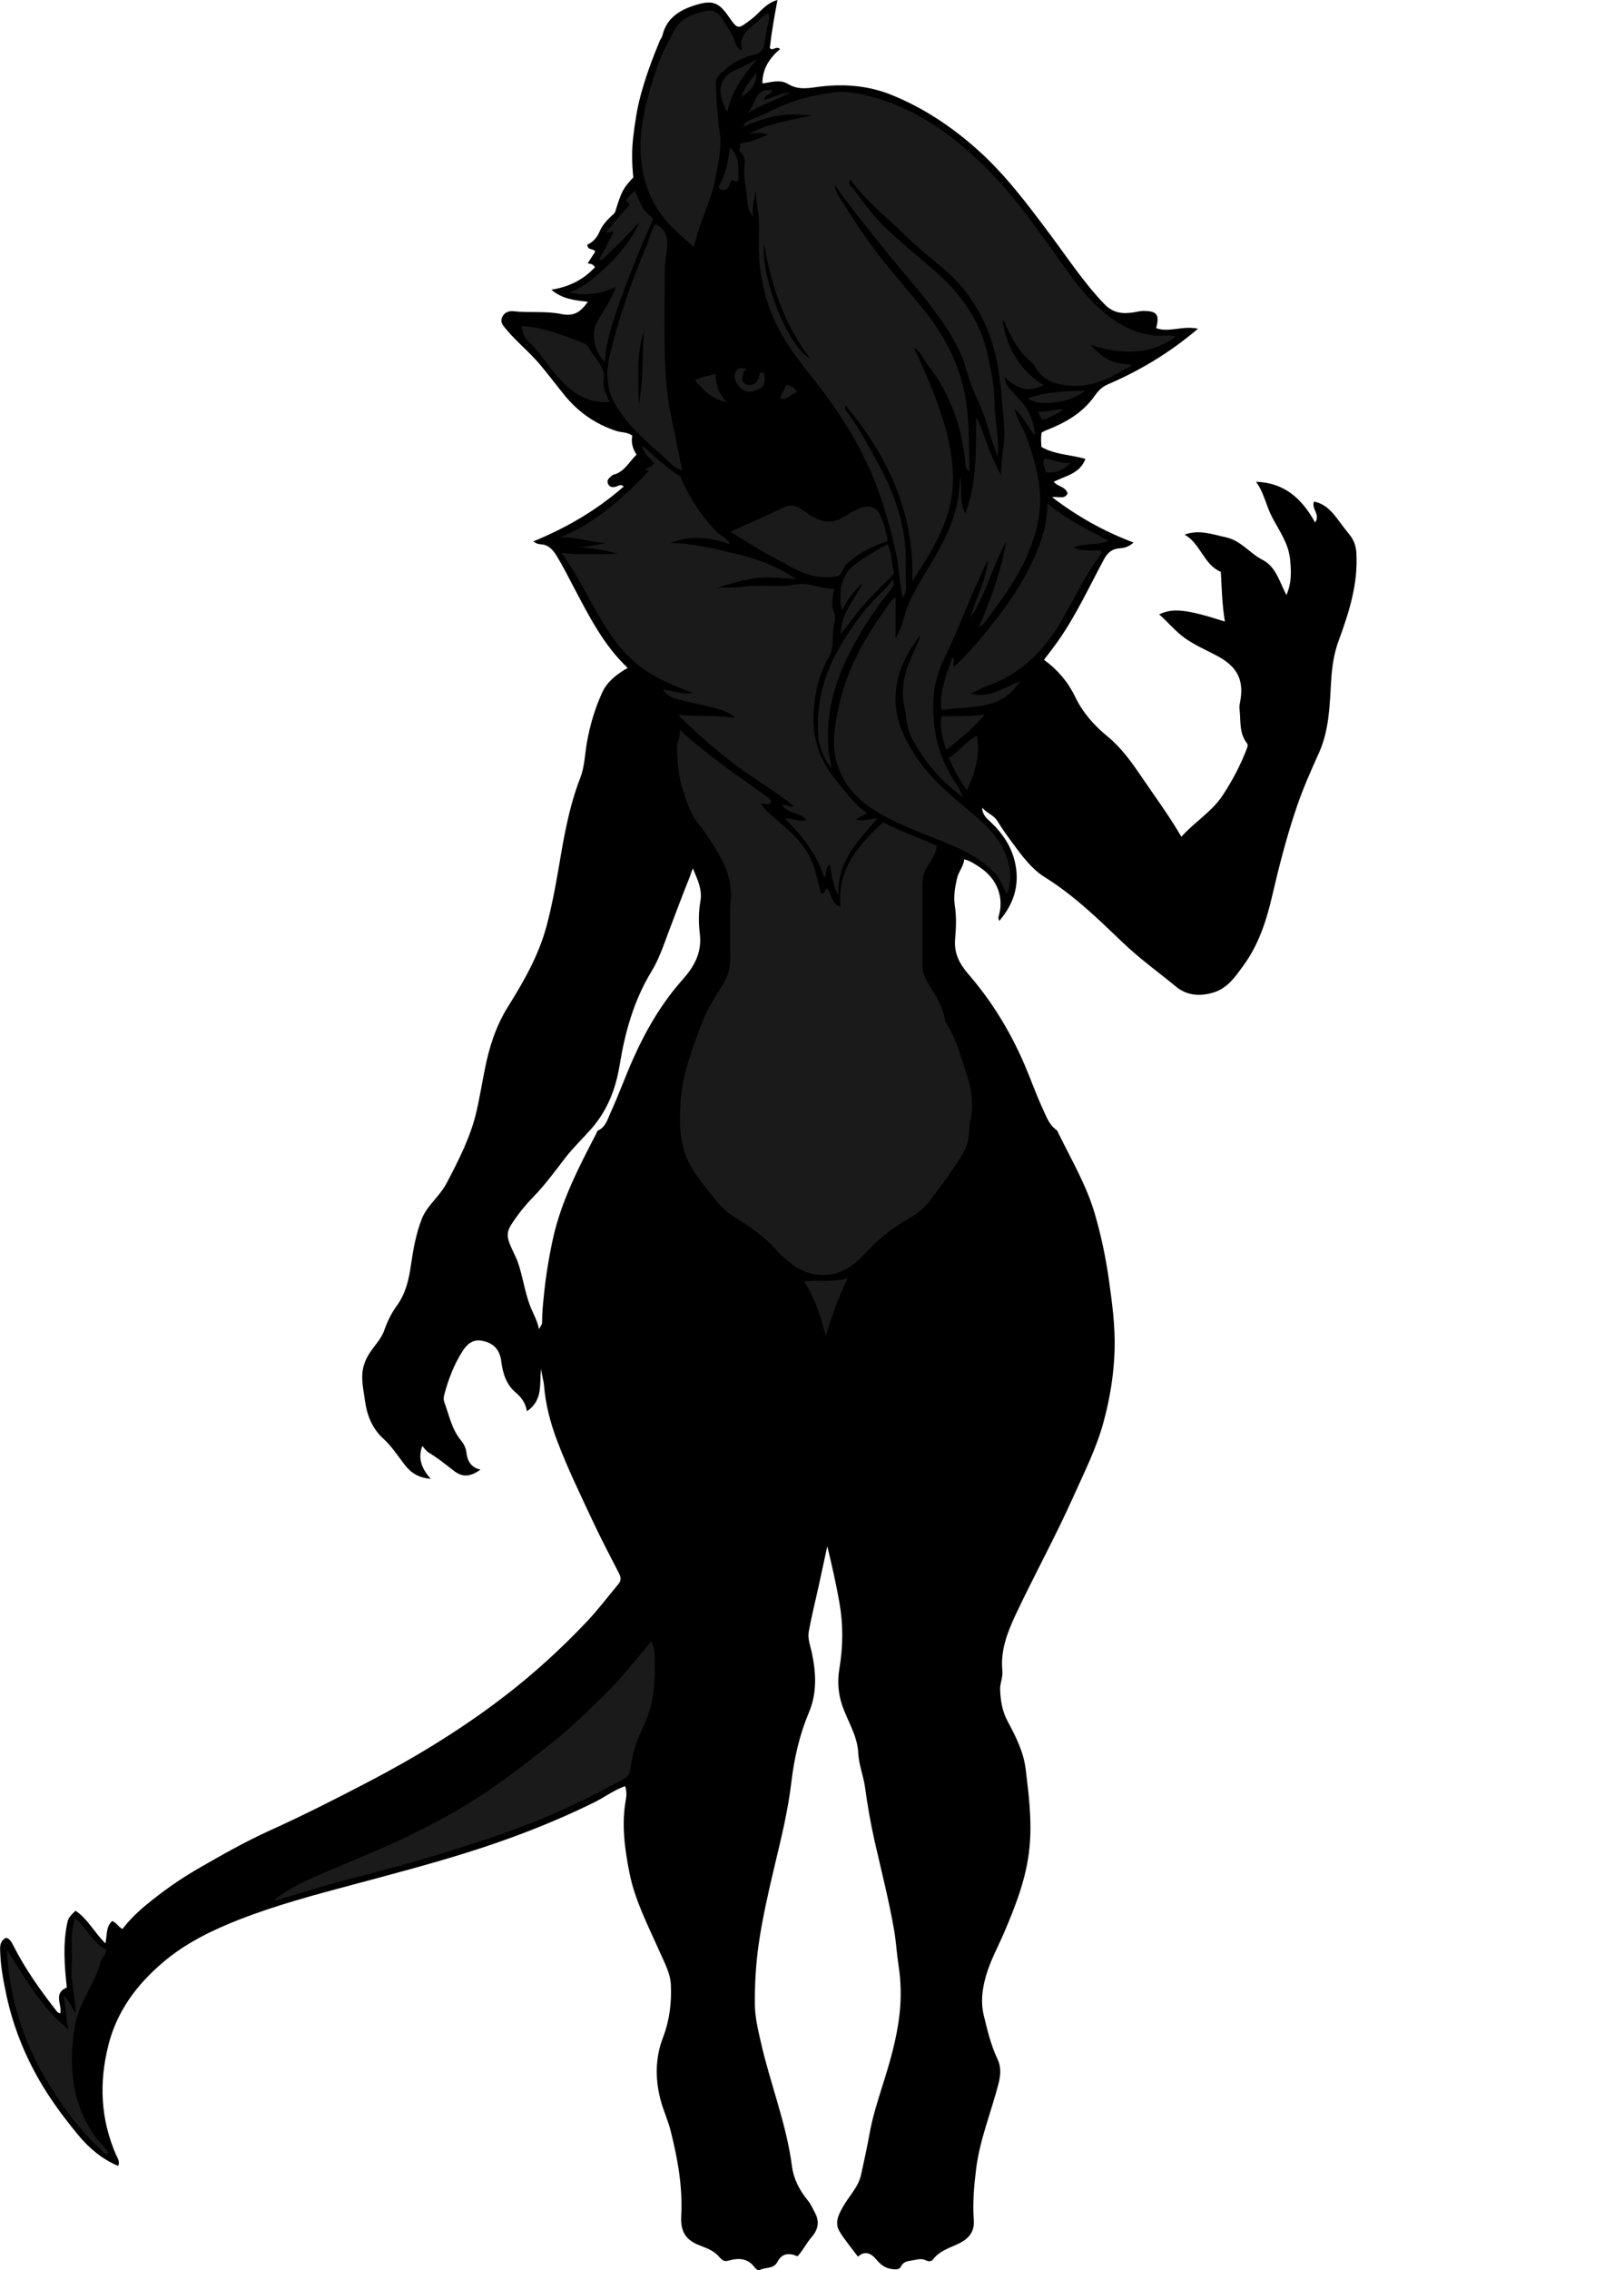 <?xml version="1.0" encoding="utf-8"?>
<!-- Generator: Adobe Illustrator 24.1.2, SVG Export Plug-In . SVG Version: 6.00 Build 0)  -->
<svg version="1.1" id="Layer_1" xmlns="http://www.w3.org/2000/svg" xmlns:xlink="http://www.w3.org/1999/xlink" x="0px" y="0px"
	 viewBox="0 0 793.95 1109.45" style="enable-background:new 0 0 793.95 1109.45;" xml:space="preserve">
<style type="text/css">
	.st0{fill:#1A1A1A;}
</style>
<g>
	<path d="M264.54,668.89c-0.96,7.13,1.23,15.18-6.92,20.78c-0.74-4.32-2.9-6.94-5.54-9.2c-4.67-3.99-6.29-9.42-7.02-15.18
		c-0.7-5.55-3.56-9.06-9.63-10.12c-4.09-0.72-7.02,1.53-9.24,5.01c-4.27,6.68-7.03,13.96-9.04,21.55c-0.29,1.08-0.32,2.43,0.06,3.45
		c2.37,6.36,3.6,13.21,8.13,18.68c1.31,1.58,2.4,3.57,2.64,5.73c0.47,4.29,2.23,7.51,6.91,8.61c-4.89,3.46-8.68,3.95-13.1,0.49
		c-4-3.14-7.95-6.28-12.31-8.92c-1.2-0.73-2.02-2.08-3.02-3.14c-2.25,5.96-0.39,11.07,4.17,16.07c-6.03-0.57-9.65-2.81-12.93-7.08
		c-3.27-4.27-6.31-8.97-10.27-12.55c-5.67-5.13-8.12-11.89-9-18.62c-0.72-5.45-2.27-11.16-0.6-17.07c1.22-4.35,3.79-7.58,6.31-10.89
		c1.52-2,2.92-4.09,3.7-6.33c1.52-4.37,3.52-8.47,6.21-12.16c4.4-6.03,5.89-13.03,6.91-20.13c1.1-7.61,2.49-15.14,5.28-22.3
		c1.61-4.13,4.74-7.44,7.54-10.83c1.79-2.16,3.44-4.38,4.73-6.85c5.91-11.29,11.71-22.64,14.54-35.18
		c1.51-6.66,2.62-13.42,3.96-20.12c2.14-10.77,5.38-21.1,11.28-30.54c7.78-12.45,15.07-25.14,18.92-39.53
		c2.4-8.99,4.15-18.1,5.71-27.23c2.61-15.27,5.05-30.49,10.75-45.07c2.15-5.5,2.27-11.81,3.33-17.74c1.5-8.37,3.94-16.53,7.48-24.2
		c2.43-5.25,7.15-8.89,12.39-11.89c-11.85-11.15-18.95-25.42-26.39-39.46c-2.76-5.2-5.37-10.49-8.46-15.49
		c-1.67-2.69-3.94-5.31-7.59-5.44c-1.43-0.05-2.54-0.54-3.69-1.43c16.13-6.63,31-15.21,44.21-26.85c-1.53-1.21-2.41-0.39-3.44-0.02
		c-1.66,0.59-3.48,0.58-4.29-1.31c-0.84-1.95,0.83-2.98,2.06-4.08c0.12-0.11,0.26-0.23,0.42-0.27c5.5-1.26,7.74-6.25,11.49-9.86
		c-1.89-2.92-2.77-6.03-2.06-9.29c-2.48-1.8-5.24-1.47-7.66-2.24c-10.23-3.29-18.67-9.15-25.51-17.54
		c-4.04-4.96-7.88-10.08-12-14.99c-5.09-6.06-11.3-10.95-16.32-17.01c-1.45-1.76-3.28-3.36-2.17-6.04c1.04-2.51,3.49-3.23,5.57-2.98
		c7.75,0.92,15.73-0.21,23.22,1.36c6.4,1.34,9.59-0.99,13.15-6c-6.44-0.65-12.5-1.31-17.88-5.86c8.66-1.41,15.67-4.83,21.37-11.07
		c-0.54-0.51-0.92-1.06-1.44-1.33c-0.56-0.28-1.26-0.3-2.17-0.49c1.26-1.95,2.44-3.79,3.71-5.75c-0.76-1.64-3.83-0.48-3.86-3.38
		c2.78-1.28,4.73-3.39,6.06-6.58c1.15-2.75,3.35-5.23,5.66-7.38c0.72-0.68,1.67-1.37,1.94-2.24c3.14-10.05,3.67-11.12,8.81-16.67
		c-0.71-6.82-0.82-13.46,0.02-20.22c0.8-6.51,1.74-12.96,3.41-19.28c2.46-9.29,5.8-18.3,9.46-27.18c0.37-0.91,1.11-1.7,1.33-2.63
		c2.22-9.28,9.39-12.99,17.53-15.31c7.09-2.01,10.28-0.56,14.59,5.63c4.92,7.06,4.65,6.7,11.44,1.63c4.02-3.01,6.78-7.71,12.7-9.34
		c-1.49,7.98-2.88,15.69-3.74,23.47c1.46,1.77,2.98-1.28,5.01,0.51c-5.1,4.34-8.68,9.62-8.62,16.78c3.92-0.4,8.46-2.18,12.47,0.27
		c5.36,3.28,10.51,1.91,16.24,1.24c11.65-1.37,23.35-0.37,34.47,4.14c15.64,6.34,29.36,15.5,41.97,26.76
		c13.6,12.14,24.35,26.55,35.17,40.99c8.74,11.67,16.71,23.9,26.9,34.5c4.36,4.53,9.15,4.8,14.46,3.96
		c1.43-0.23,2.86-0.65,4.35-0.66c6.87-0.05,8.22,1.71,6.45,8.41c6.34,2.3,13.01-1.39,20.45,0.28
		c-14.05,11.95-28.6,20.53-44.27,27.28c-2.75,1.18-4.7,3.33-6.23,5.51c-6.04,8.61-14.65,13.33-24.09,16.99
		c-0.6,0.23-1.16,0.6-1.81,0.94c-0.5,2.25-0.29,4.55-0.13,7.05c6.62,3.82,14.33,3.76,21.5,5.84c-2.64,7.17-9.64,8.27-15.46,11.14
		c1.86,2.51,5.78,2.29,6.75,5.76c-1.57,3.14-4.48,1.27-7.58,1.8c12.37,9.44,25.29,16.7,39.82,22.17c-2.19,2.05-4.38,2.65-6.75,2.82
		c-3.71,0.27-5.88,1.97-7.77,5.49c-7.26,13.51-13.69,27.52-22.59,40.11c-2.16,3.05-4.48,5.97-6.67,8.88
		c6.52,4.72,11.73,10.81,15.14,17.91c3.81,7.96,9.33,14.15,15.98,19.6c6.65,5.45,11.58,12.34,16.35,19.37
		c6.59,9.72,13.63,19.14,19.69,29.61c6.43-7.23,14.94-12.21,20.27-20.35c4.66-7.11,8.63-14.61,11.68-22.57
		c0.38-0.99,0.76-1.95,0.1-2.79c-3.86-4.93-2.98-10.87-3.59-16.49c-0.11-0.98-0.08-2.02,0.12-2.98c2.28-10.99-0.89-17.71-10.9-23.12
		c-5.32-2.87-10.91-5.19-15.89-8.73c-4.71-3.34-8.24-7.81-12.66-11.64c6.84-3.25,13.36-2.5,32.14,3.5
		c-1.32-8.05-1.55-16.04-1.98-24.29c-8.41-3.48-9.81-13.79-17.73-18.19c7.2-2.62,13.63-0.12,20.27,1.32
		c7.34,1.59,11.56,7.79,17.74,10.94c6.78,3.46,8.24,10.57,11.79,17.26c2.7-6.25,2.33-11.87,1.77-17.5
		c-0.76-7.75-5.29-13.93-8.76-20.52c-2.95-5.59-3.95-12.03-7.88-17.32c13.84,0.42,22.47,8.2,28.88,19.89
		c2.8-3.85-2.07-6.91-0.49-10.23c6.81,1.4,10.12,6.84,13.83,11.72c1.19,1.57,2.42,3.09,3.64,4.64c1.94,2.46,2.98,5.23,3.19,8.55
		c0.95,15.14-3.52,29.13-8.63,43.02c-2.28,6.19-3.24,12.53-3.65,19.19c-0.75,12.03-0.9,24.39-5.97,35.63
		c-3.89,8.63-7.73,17.25-10.79,26.21c-4.91,14.34-8.68,28.97-12.1,43.73c-2.8,12.09-6.65,23.95-14.07,34.06
		c-3.87,5.27-7.63,11.05-14.69,13.18c-6.64,2-12.99,1.46-18.19-2.82c-8.75-7.2-17.96-13.81-26.2-21.71
		c-11.95-11.46-23.86-23.03-38.13-31.91c-6.38-3.97-11.06-10.4-15.6-16.54c-2.62-3.54-5.21-7.09-7.48-10.88
		c-1.63-2.73-4.94-3.67-7.44-6.48c0.12,3.6,2.28,5.23,4.11,6.96c6.23,5.89,10.75,12.78,12.27,21.32c1.81,10.16-1.09,18.99-8.03,27.1
		c-0.24-0.97-0.53-1.46-0.42-1.82c2.98-9.1-0.29-18.47-8.68-24.14c-2.4-1.62-4.83-3.32-8-4.22c-0.28,3.47-2.71,5.91-3.47,9.16
		c-1.08,4.62-1.86,9-1.09,13.89c0.82,5.2,0.55,10.67,0.1,15.96c-0.59,6.96,2.11,12.1,6.57,17.25
		c11.39,13.16,20.37,27.88,27.29,43.94c3.16,7.33,5.78,14.88,9.15,22.13c1.71,3.69,3,7.52,6.56,9.97c0.48,0.33,0.68,1.09,0.97,1.67
		c6.38,13.01,13.78,25.53,17.85,39.62c3.04,10.52,5.28,21.16,6.8,32c1.58,11.26,3.1,22.55,2.79,33.9
		c-0.33,12.11-2.27,24.05-5.49,35.81c-3.51,12.83-9.49,24.6-14.87,36.62c-8.77,19.57-19.17,38.35-28.26,57.76
		c-3.92,8.37-7.25,17.28-6.26,26.97c0.33,3.19-1.24,6.09-1.1,9.31c0.24,5.31,1.04,10.34,3.58,15.12c3.98,7.49,7.88,14.99,8.93,23.66
		c1.53,12.56,3.09,24.94,1.89,37.79c-1.4,15.01-6.66,28.47-12.44,41.99c-3.07,7.18-6.91,14.02-9.01,21.64
		c-1.73,6.28-2.5,12.4-0.93,18.87c1.77,7.29,3.47,14.53,6.73,21.37c1.8,3.78,1.54,7.76,0.46,11.97
		c-3.55,13.85-9.12,27.2-10.91,41.45c-1.05,8.35-1.8,16.82-1.17,25.27c0.4,5.37-2.21,8.75-6.66,11.06
		c-4.61,2.4-9.92,3.61-13.27,8.11c-0.82,1.1-2.35,1.01-3.24,0.54c-2.47-1.31-4.67-0.41-7.11-0.04c-2.48,0.37-4.27,0.69-5.49,3.22
		c-0.56,1.17-2.16,1.23-4.04,1.01c-4.08-0.47-6.09-2.64-8.53-5.46c-1.82-2.09-5.14-3.71-8.27-0.6c-3.1-4.18-6.41-8.05-9.02-12.35
		c-2.62-4.3-0.38-8.45,1.8-12.27c2.97-5.2,7.5-9.52,8.78-15.68c1.32-6.38,2.84-12.72,3.96-19.14c1.46-8.38,4-16.44,6.56-24.5
		c3.6-11.34,6.93-22.84,8.23-34.62c0.86-7.79,0.76-15.82-0.49-23.8c-0.88-5.63-1.16-11.38-2.14-17.06
		c-2.52-14.62-6.21-28.98-9.5-43.43c-1.99-8.75-3.51-17.59-4.73-26.5c-0.77-5.61-3.05-11.07-3.32-16.73
		c-0.41-8.68-5.28-15.68-7.9-23.51c-1.96-5.84-2.33-11.79-1.36-17.57c1.85-10.99,1.97-21.71,0-32.76
		c-1.58-8.84-3.51-17.55-5.88-27.27c-1.6,7.4-2.99,13.85-4.4,20.28c-1.57,7.15-3.37,14.26-4.67,21.47
		c-0.6,3.35,0.73,6.71,1.46,10.04c2.13,9.82,2.65,19.82-1.27,29.14c-4.68,11.13-7.3,22.5-8.7,34.46
		c-1.61,13.74-4.95,27.23-8.16,40.72c-3.01,12.68-5.93,25.37-7.8,38.32c-1.42,9.86-1.96,19.7-1.86,29.61
		c0.07,6.27,1.55,12.29,2.93,18.36c4.59,20.31,12.5,39.78,15.2,60.59c0.81,6.21,3.68,11.74,7.71,16.65
		c1.52,1.86,2.51,4.11,3.63,6.27c2.37,4.53,1.14,8.38-1.7,11.65c-2.59,2.98-4.29,6.59-6.92,9.42c-4.41-1.9-7.66-1.35-9.81,2.68
		c-2.09,3.92-6.09,2.38-8.83,4.14c-0.35,0.22-1.67-0.47-2.08-1.07c-3.46-4.99-8.14-5.06-13.32-3.55c-1.85,0.54-3.14-0.57-4.27-1.91
		c-2.2-2.59-5.11-3.94-8.26-5.1c-6.02-2.2-10.83-5.19-10.3-14.69c0.79-14.26-1.72-28.19-5.18-41.88
		c-1.29-5.13-3.63-10.02-4.97-15.27c-2.66-10.36-2.53-20.43,1.29-30.4c3.17-8.27,4.2-16.88,3.8-25.62
		c-0.26-5.77-3.17-10.9-5.46-16.1c-5.56-12.66-12.09-24.96-14.8-38.7c-2.33-11.82-3.94-23.68-1.74-35.75
		c0.37-2.02,0.41-4.22-0.35-6.53c-5.51,1.91-9.94,5.35-14.89,7.8c-20.64,10.23-42.1,18.37-64.07,25.18
		c-17.87,5.54-35.96,10.3-54.03,15.13c-18.85,5.04-37.76,10.07-55.94,17.2c-13.24,5.19-26.11,11.51-37.02,20.8
		c-12.71,10.81-22.45,23.7-26.67,40.41c-4.67,18.47-3.84,36.31,3.8,53.79c0.71,1.62,1.95,3.16,0.94,5.28
		c-7.86-3.33-14.23-8.71-19.57-15.17c-5.3-6.42-10.38-13.09-14.9-20.08c-9.62-14.9-16.49-31.04-20.2-48.47
		c-1.57-7.39-2.91-14.78-3.02-22.37c-0.04-2.42,0.66-4.16,2.81-5.42c1.93,0.44,2.73,2,3.57,3.66c5.92,11.72,13.51,22.34,21.6,32.63
		c0.26,0.33,0.84,0.41,1.47,0.69c0.87-4.32-3.61-9.92,3.17-12.65c-1.15-10.53-2.02-21.18,0.28-31.89c0.57-2.67,2.19-3.88,3.98-5.63
		c5.93,3.94,9.11,10.52,14.61,15.95c0.88-4.31,0.22-8.16,3.28-10.92c2.09,0.69,2.91,2.82,5.04,3.88c3.17-4.1,6.91-7.86,11.07-11.32
		c8.32-6.94,17.12-13.12,26.49-18.51c11.34-6.52,22.73-12.99,34.65-18.37c16.26-7.35,32.17-15.43,47.97-23.67
		c23.32-12.17,45.74-25.84,66.66-41.92c14.45-11.12,27.85-23.36,40.34-36.57c5.4-5.72,10.14-12.06,15.22-18.09
		c1.42-1.69,1.44-3.25,0.42-5.22c-4.5-8.73-9.07-17.44-13.22-26.34c-5.93-12.71-12.09-25.36-17.04-38.46
		c-3.26-8.61-5.71-17.67-6.44-27.04C265.72,674.43,264.81,671.74,264.54,668.89z M338.74,424.36c-0.73,1.51-1.01,2.9-1.58,4.31
		c-3.51,8.75-6.85,17.58-10.17,26.41c-2.52,6.71-4.79,13.6-8.52,19.71c-8.56,14.06-12.87,29.45-15.49,45.49
		c-1.9,11.61-5.88,22.2-13.87,31.31c-4.22,4.82-8.89,9.22-12.84,14.34c-5,6.49-9.83,13.14-15.61,19.06
		c-3.96,4.05-7.57,8.59-10.69,13.43c-1.72,2.66-2.27,4.98-1.2,8.24c1.19,3.6,3.2,6.76,4.44,10.32c2.37,6.78,3.27,13.92,5.75,20.66
		c1.44,3.9,3.72,7.45,4.5,11.86c0.77-1.3,1.58-2.11,1.57-3.41c-0.04-4.29,0.41-8.53,0.84-12.81c0.92-9.3,2.41-18.52,4.38-27.59
		c4.02-18.49,12.64-35.22,21.33-51.86c0.23-0.43,0.32-1.13,0.66-1.29c3.86-1.71,4.81-5.64,6.28-8.87
		c3.86-8.43,7.01-17.17,10.76-25.67c6.33-14.32,14.07-27.64,24.49-39.35c5.65-6.35,9.46-13.18,8.36-22.24
		c-0.63-5.23-0.64-10.74,0.27-15.91C343.48,434.4,340.84,429.61,338.74,424.36z"/>
</g>
<g>
	<path class="st0" d="M574.71,164.58c-13.12,9.44-26.95,8.5-41.73,3.93c9.98,10.23,12.8,8.53,20.61,9.92
		c-8.78,5.03-17.52,10.19-27.38,10.11c-7.63-0.06-16.04-1.28-20.39-9.75c-0.83-1.61-2.7-2.68-4.03-4.02
		c-4.94-4.97-7.96-10.94-10.65-17.21c-0.17-0.4-0.28-0.86-1.05-0.85c2.2,13.45,8.44,24.22,20.17,31.52
		c-7.08,3.31-11.69,2.75-19.22-4c0.32,3.69,2.63,5.72,4.66,7.98c3.37,3.75,6.98,7.37,8.53,12.39c0.76,2.46,1.8,4.87,1.75,8.21
		c-3.71-4.32-5.59-9.26-10.06-13.14c1.23,5.1,3.95,8.82,5.53,13.01c3.11,8.27,5.67,16.49,6.75,25.4c1.44,11.9-1.49,22.6-5.98,33.21
		c-4.95,11.71-12.65,21.68-20.02,31.87c-0.97,1.35-2.1,2.59-3.69,3.54c5.7-13.7,11-27.36,13.31-41.93
		c-6.6,11.94-9.73,25.44-17.28,36.94c2.28-9.19,7.53-17.43,8.47-28.12c-8.16,16.29-13.74,32.51-21.21,47.89
		c-3.09,6.36-5.12,13.33-5.46,20.13c-0.74,14.8,2.4,28.98,11.16,41.46c1.35,1.92,2.29,4.12,3.16,6.37
		c-10.67-7.68-18.9-17.29-25-28.96c-2.58-4.94-2.46-10.18-3.56-15.25c-2.17-9.97,1-19.26,5.28-28.19c0.84-1.75,1.63-3.52,2.42-5.29
		c0.04-0.08-0.16-0.27-0.4-0.64c-8.27,10.65-13.04,22.53-11.21,35.89c1.12,8.12,4.92,15.65,9.59,22.7
		c6.37,9.63,14.73,17.07,23.45,24.38c7.13,5.98,14.56,11.75,19.04,20.42c3.7,7.17,4.83,14.26,2.08,22.44
		c-2.23-3.49-3.1-7.15-5.71-9.99c-7.36-8.01-16.92-12.1-26.64-16.09c-11.59-4.75-23.47-8.84-34.01-15.89
		c-9.44-6.32-15.7-14.85-17.75-25.93c-0.91-4.94-0.58-10.19,0.23-15.35c0.99-6.3,2.32-12.44,4.33-18.52
		c3.36-10.14,8.18-19.52,13.92-28.45c2.73-4.25,5.67-8.36,8.58-12.5c0.53-0.75,1.35-1.29,2.54-2.39c0,6.91,0,13.01,0,20.34
		c2.09-4.13,3.32-7.24,4.19-10.6c1.77-6.82,5.22-12.96,8.8-18.97c5.85-9.81,12.11-19.39,15.49-30.45c1.92-6.28,3.1-12.69,2.92-19.33
		c1.76,5.58-0.92,11.74,2.75,17.94c5.91-15.83,4.91-31.47,5.32-47.09c4.42,9.38,6.68,19.68,12.26,28.56
		c-0.5-7.98,2.01-15.64,1.35-23.43c-1.36-15.96-1.83-32.1-7.99-47.23c-4.96-12.18-12.24-22.58-22.57-31.05
		c-6.23-5.1-12.49-10.27-18.24-15.95c-8.88-8.77-19-16.29-26.37-26.91c-1.51,2.65,0.72,3.67,1.43,4.62
		c5.24,6.96,10.28,14.17,16.75,20.04c6.33,5.73,12.73,11.39,19.34,16.83c14.11,11.6,25.47,25.42,29.44,43.75
		c1.65,7.61,3.44,15.26,3.49,23.31c0.05,7.66,1.73,15.35,1.74,23.1c0,0.94-0.08,1.88-0.18,3.99c-1.79-5.35-3.43-9.56-4.59-13.89
		c-1.73-6.51-4.62-12.53-7.29-18.65c-2.35-5.38-3.45-11.14-5.69-16.6c-3.66-8.9-9.03-16.59-14.73-24.14
		c-7.01-9.3-14.88-17.9-22.17-26.99c-8.39-10.47-16.84-20.87-25.3-32.69c0.77,4.61,3.24,7.21,4.98,10.08
		c6.45,10.62,13.63,20.76,21.49,30.35c5.31,6.47,10.78,12.83,16.09,19.31c10.94,13.33,18.82,27.91,21.64,45.34
		c1.87,11.58,1.45,23.05,1.76,34.78c-2.08-0.87-1.88-2.48-2.03-4.04c-1.71-17.76-7.41-34.03-18.53-48.14
		c-2.01-2.56-2.99-5.91-6.57-8.17c1.19,2.66,2.12,4.75,3.07,6.83c4.4,9.62,8.35,19.35,11.48,29.54c2.69,8.75,4.25,17.46,4.51,26.45
		c0.39,13.16-4.15,25.03-10.5,36.28c-2.71,4.81-5.8,9.41-9.37,15.15c1.11-33.8-12.1-61.21-32.56-85.99
		c-0.87,1.8,0.46,2.94,1.17,3.91c6.48,8.86,11.53,18.66,16.6,28.24c5.27,9.94,9.09,20.82,10.85,32.27c1.28,8.3,0.43,16.55,0.89,24.8
		c0.1,1.76-0.86,3.1-1.5,5.06c-1.88-7.35-1.83-14.6-3.32-21.63c-1.76-8.31-3.98-16.45-6.53-24.52
		c-7.28-23.04-19.62-43.18-34.66-61.95c-8.35-10.43-16.37-21.26-20.91-34.09c-2.01-5.67-3.31-11.52-4.24-17.52
		c-1.37-8.79-0.43-17.55-0.86-26.31c-0.21-4.43-1.58-8.76-1.27-13.3c-0.9,3.96-2.3,7.8-1.45,12.93c-2.74-3.49-2.84-6.88-3.06-9.77
		c-0.37-4.76-1.74-9.43-1.27-14.29c0.26-2.71,0.73-5.63-2.08-7.73c-1.3-0.98,1-2.74-0.42-3.97c4.96-0.82,9.64-2.31,14.09-4.59
		c-3.29-0.93-6.43-0.84-9.63,0.02c9.37-5.46,20.02-6.72,30.97-9.25c-11.22-1-18.85-0.89-33.41,5.53c0.39-2.19,2.06-2.87,3.52-3.4
		c5.22-1.9,10.09-4.56,15.18-6.75c8.19-3.53,16.73-5.51,25.43-6.67c6.05-0.81,12.19,0.46,18.03,1.99
		c13.72,3.59,26.1,10.06,37.53,18.48c10.47,7.71,19.76,16.7,28.26,26.44c8.5,9.74,15.99,20.3,23.54,30.79
		c6.26,8.71,12.2,17.75,19.84,25.28c9.92,9.77,21.29,17.03,36.17,15.89c0.99-0.08,1.99,0.05,2.99,0.11
		C574.07,164.1,574.18,164.24,574.71,164.58z M373.51,118.96c-1.71,16.93,12.17,51.45,22.69,56.3
		C383.16,158.53,377.06,139.3,373.51,118.96z"/>
	<path class="st0" d="M332.22,356.5c13.69,12.66,28.83,22.92,43.73,33.52c0.46,0.33,1.14,1.24,0.9,2.27
		c-1.36,1.31-2.94,0.33-4.92,0.29c1.91,3.14,4.49,5.21,7.03,7.38c7.03,6.01,14.18,12.09,17.88,20.81c2.13,5.04,3.06,10.58,4.53,15.9
		c2.2,0.61,1.49-2.48,3.22-2.39c1.99,2.71,1.52,7.13,6.28,8.87c-1.73-18.38,8.78-30.21,20.91-41.33c8.51,4.5,17.46,7.57,26.2,11.48
		c-0.33,3.59-2.19,6.31-3.93,8.99c-2.03,3.13-3.17,6.28-3.12,10.11c0.17,12.99,0.09,25.98,0.05,38.98c-0.01,3.38,1,6.23,2.81,9.16
		c3.57,5.8,7.37,11.6,8.34,18.62c0.06,0.45,0.5,0.84,0.77,1.26c4.94,7.8,7,16.76,9.91,25.34c2.49,7.35,3.27,15.05,1.39,22.82
		c-0.46,1.9-0.32,3.94-0.48,5.92c-0.55,6.83-4.64,12.03-8.27,17.38c-3.48,5.13-7.2,10.11-11,15.02c-3.06,3.96-7.1,6.94-11.4,9.35
		c-8.46,4.74-15.45,11.18-21.99,18.18c-1.83,1.96-3.95,3.53-6.12,4.96c-8.34,5.48-19.39,4.66-27.53-1.43
		c-2.81-2.1-5.47-4.31-7.72-6.92c-5.89-6.83-13.36-11.78-20.83-16.42c-6.46-4.01-10.3-9.96-14.74-15.53
		c-3.03-3.8-5.94-7.88-7.96-12.28c-4.11-8.96-4.01-18.45-3.43-28.26c0.8-13.7,5.75-26.06,10.39-38.52
		c2.46-6.6,6.41-12.71,10.16-18.74c2.52-4.05,3.83-8.16,3.75-12.89c-0.11-7.66,0.06-15.33-0.07-22.99
		c-0.06-3.53,0.68-6.92,0.32-10.59c-0.71-7.22-3.21-13.4-7.03-19.33c-2.83-4.39-5.49-8.83-8.8-12.95
		c-4.07-5.06-5.94-11.26-7.9-17.58c-1.99-6.41-2.33-12.56-2.6-18.99C330.81,362.76,332.97,359.95,332.22,356.5z"/>
	<path class="st0" d="M317.27,230.13c-0.61-0.15-1.08-0.27-1.81-0.45c1.09-1.61,3.29-1.43,4.3-3.24c-1.78-2.58-5.14-4.32-5.84-8.78
		c6.15,5.57,11.69,10.6,17.94,14.74c1.3,0.87,1.56,2.47,2.18,3.79c4.18,8.81,9.53,16.8,16.41,23.76c1.96,1.98,4.97,2.77,6.36,5.97
		c-9.76-3.35-19.33-4.56-28.96-0.5c10.88-0.06,21.14,2.73,31.63,5.16c10.51,2.44,20.09,5.95,29.82,12.48
		c-7.55-0.46-13.93-1.55-20.63-0.42c-6.47,1.1-12.67,2.74-18.85,4.97c4.27-0.99,8.65-0.09,12.82-0.78
		c8.77-1.44,17.72,0.35,26.26-1.19c6.95-1.25,12.45,2.28,18.85,2.18c-0.72,4.28-1.59,7.99,0.06,11.6c1.25,2.73-0.18,5.56-0.42,8.02
		c-0.44,4.52,0.33,9.29-2.27,13.84c-4.39,7.68-6.54,16.16-7.26,25.18c-1.07,13.4,2.44,24.84,11.11,35.15
		c4.65,5.53,8.74,11.49,14.94,15.7c-1.85,1.05-3.5,1.98-5.49,3.11c3.64,1.49,6.83-0.72,10.6-0.42c-9.77,11.03-19.94,21.31-19.1,37.7
		c-2.84-5.08-3.26-10.12-4.17-15.02c-2.35,0.92-1.31,3.65-2.75,6.26c-3.77-11.85-10.75-20.35-19.1-28.76
		c3.91-0.68,7.11,2,10.32,0.37c-3.09-3.66-9.02-2.75-12.04-7.25c2.11-0.46,3.77,1.62,5.93,0.65c-9.45-7.65-19.96-13.57-29.53-20.85
		c-9.55-7.27-18.48-15.16-27.09-23.79c9.39,0.85,18.67,0.22,27.97,1.45c-2.93-2.69-6.52-3.85-10.11-4.79
		c-5.82-1.51-11.75-2.59-17.57-4.09c-2.8-0.72-5.66-1.69-7.69-4.8c5.04,0.17,9.42,2.67,14.39,1.54c-7.26-2.9-14.38-5.62-20.85-9.66
		c-7.93-4.95-14.24-11.5-19.46-19.31c-8.42-12.61-14.39-26.64-23.7-39.52c9.76,1.37,18.74,0.54,27.74,0.46
		c-6.36-1.48-12.69-2.92-19.28-3.13c4.53-0.31,8.93-1.08,13.31-2.18c-7.57,0-14.73-3.31-22.51-2.6
		C291.12,255.62,304.55,243.37,317.27,230.13z"/>
	<path class="st0" d="M318.29,802.13c1.49,2.57,1.69,5.03,1.77,7.63c0.3,10.42-0.07,20.73-4.05,30.57
		c-0.92,2.26-1.94,4.49-2.96,6.71c-2.69,5.81-4.13,11.96-5.04,18.26c-0.32,2.25-2.01,3.55-3.66,4.44
		c-11.65,6.23-23.39,12.2-35.57,17.42c-15.46,6.62-31.35,11.86-47.32,16.92c-16.43,5.2-33.08,9.62-49.77,13.9
		c-11.96,3.07-23.73,6.85-35.56,10.39c-0.66,0.2-1.15,0.45-1.96-0.07c5.47-4.02,11.23-7.42,17.33-10.11
		c11.17-4.93,22.48-9.53,33.7-14.34c10.5-4.5,20.72-9.58,30.77-14.97c14.27-7.65,27.58-16.74,40.41-26.64
		c8.44-6.51,16.93-13,24.71-20.2c9.23-8.54,18.41-17.24,26.5-26.99C311.1,810.77,314.86,806.66,318.29,802.13z"/>
	<path class="st0" d="M362.93,24.64c-2.56-7.97,4.37-10.79,8.3-15.1c1.04-1.14,2.71-2.29,4.32-3.27c1.41,3.26-0.71,5.94-0.79,8.83
		c-0.05,1.49-0.67,3.14-0.79,4.79c-0.25,3.51-1.65,6.14-5.49,6.94c-6.28,1.31-11.4,4.61-16.04,9.02c-1.71,1.62-2.58,2.91-2.48,5.28
		c0.32,7.78,0.69,15.52,1.87,23.26c1.2,7.87-0.74,15.71-2.24,23.47c-1.6,8.33-5.15,16-7.89,23.96c-1.09,3.15-1.64,6.5-2.72,8.75
		c-4.03-3.75-8.6-7.41-12.46-11.72c-6.65-7.42-10.81-16.25-12.48-26.11c-3.01-17.75,1.96-34.35,7.53-50.86
		c2-5.92,5.16-11.29,7.97-16.82c3.39-6.67,10-8.66,16.6-9.82c2.41-0.42,5.37,1.15,6.89,3.83c2.16,3.81,5.08,7.17,6.34,11.52
		C359.83,22.2,360.64,24.03,362.93,24.64z"/>
	<path class="st0" d="M474.38,338.78c8.74,2.83,15.79-2.46,24.27-5.89c-3.77,5.79-8.28,9.21-13.52,10.81
		c-7.95,2.43-16.41,1.9-24.82,3.36c-1.35-9.56,2.69-17.44,5.17-25.71c2.47,1.15-0.77,3.17,1.18,4.32
		c8.32-7.68,15.36-16.58,22.28-25.58c5.98-7.77,11.17-16.03,15.45-24.89c4.39-9.08,7.53-18.4,7.74-29.3
		c8.91,7.98,19.39,12.56,29.69,18.4c-5.81,2.45-11.71,0.94-16.94,3.18c4.16,2.22,8.79,1.21,13.18,1.56c0.73,0.9,0.11,1.8-0.23,2.26
		c-7.52,10.14-12.78,21.61-19.12,32.43c-8.58,14.65-19.93,25.84-36.26,31.52C479.73,336.19,477.31,338.05,474.38,338.78z"/>
	<path class="st0" d="M320.49,109.52c7.23,3.61,5.89,10.04,5.07,16.06c-0.24,1.79-0.53,3.58-0.54,5.38
		c-0.03,15.33-0.43,30.68,0.13,45.99c0.35,9.45,1.2,18.91,3.31,28.28c1.82,8.05,3.21,16.22,5.11,24.58
		c-4.29-1.06-6.57-4.43-9.42-6.87c-8.73-7.44-17.22-15.12-23.22-25.15c-4.94-8.24-4.64-16.86-2.49-25.68
		c4.45-18.23,10.85-35.8,18.04-53.09C317.8,115.85,318.2,112.34,320.49,109.52z M312.22,198c2.56-11.96,1.55-24.12,2.61-36.17
		C310.77,173.71,312.34,185.9,312.22,198z"/>
	<path class="st0" d="M357.09,259.86c9.39-4.25,17.89-7.93,26.24-11.95c4-1.93,7.07-0.24,9.94,1.91c8.83,6.63,14.05,6.62,22.66,0.75
		c1.21-0.82,2.58-1.43,3.94-1.99c5.69-2.31,9.3-0.69,11.14,4.92c0.61,1.86,1.72,3.67,1.81,5.54c0.09,1.84,1.62,3.33,0.9,5.51
		c-6.37,2.05-12.51,4.95-17.86,9.37c-0.89,0.74-1.86,1.4-2.53,2.33c-1.41,1.93-1.92,5.13-4.44,5.48c-3.55,0.5-7.25,0.55-10.89-0.23
		c-7.33-1.55-13.43-5.77-19.9-9.12C371.19,268.81,364.69,264.44,357.09,259.86z"/>
	<path class="st0" d="M52.28,1053.27c-11.3-9.92-20.24-21.5-27.9-33.92c-12.56-20.37-19.95-42.57-21.05-66.7
		c8.91,13.96,16.92,28.53,30.2,39.14c-1.43-5.45-1.23-10.97-2.54-16.56c2.89,2.17,3.56,5.39,6.04,8.68
		c-0.27-8.42-2.54-15.78-2.02-23.35c0.52-7.49-0.96-15.13,1.66-23.2c6.06,4.92,8.71,12.47,15.4,15.42c-0.45,2.8-2.42,4.1-2.87,5.85
		c-2.78,10.75-10.32,19.47-12.41,30.59c-1.75,9.33-2.18,18.46-0.92,27.88c1.36,10.16,5.03,19.12,10.96,27.39
		c1.38,1.92,3.13,3.37,4.51,5.2C51.97,1050.5,53.49,1050.95,52.28,1053.27z"/>
	<path class="st0" d="M296.26,113.45c3.57-3.94,6.48-8.07,10.08-11.63c1.9-1.88,1.73-2.15-0.51-3.92c1.46-1.57,2.95-3.18,4.49-4.83
		c2.28,4.37,3.24,9.5,7.73,12.53c1.91,1.28,0.61,2.91-0.04,4.4c-7.06,16.26-13.85,32.62-19.02,49.6c-1.7,5.6-2.93,11.28-3.27,17.33
		c-5.02-4.45-6.84-13.81-4.05-19.13c3-5.71,7.05-10.86,9.37-17.5c-7.48,3.23-14.86,4.62-22.64,2.61c8.1-2.97,14.02-8.66,19.91-14.46
		c5.92-5.83,11-12.22,14.36-19.98c-6.02,6.49-12.17,12.81-18.64,18.78c-0.32-0.24-0.65-0.48-0.97-0.72c2.28-4.3,4.56-8.6,6.83-12.89
		C298.76,111.9,297.6,114.72,296.26,113.45z"/>
	<path class="st0" d="M254.82,159.36c10.58,0.44,19.42,4.24,28.42,7.5c1.92,0.7,3.72,1.44,4.62,3.12c2.84,5.23,8.38,9.13,7.29,16.35
		c-0.52,3.43,1.55,6.81,2.86,10.17c-12.06,0.81-19.92-5.87-26.8-14.09c-4.31-5.15-7.89-10.93-12.86-15.52
		C256.14,164.83,255.58,162.3,254.82,159.36z"/>
	<path class="st0" d="M410.98,309.99c-0.02-10.36,6.99-16.85,10.58-24.81c-4.28,3.63-7.4,8.02-9.8,13.04
		c-1.23-3.83-0.88-3.83-0.88-8.32c0-3.33,1.12-6.06,2.54-8.84c1.46-2.86,3.73-4.81,6.4-6.6c4.47-2.99,9-5.82,13.94-8.43
		c2.44,4.22,2.03,8.94,3.18,13.25c0.35,1.31-0.84,2.07-1.66,2.87c-5.39,5.25-10.68,10.57-15.5,16.39
		C416.9,302.03,414.38,305.82,410.98,309.99z"/>
	<path class="st0" d="M436.54,283.32c0.89,1.99,0.18,3.21-0.96,4.64c-8.71,10.87-16.29,22.47-22.19,35.13
		c-6.43,13.8-9.68,28.21-8.33,43.47c0.27,3.01,1.16,5.97,1.47,9.06c-3.44-4.61-5.98-9.73-6.43-15.43
		c-0.83-10.59,0.53-20.98,4.25-31.02c3.97-10.69,10.2-20.01,16.96-29.08C425.83,294.02,431.81,289.34,436.54,283.32z"/>
	<path class="st0" d="M403.66,652.95c-2.32-9.87-5.37-18.51-10.47-26.76c6.99-0.91,13.72,0.73,21.32-1.66
		C409.82,634.01,406.71,643.02,403.66,652.95z"/>
	<path class="st0" d="M477.65,359.53c1.58,9.56-0.82,18.02-5.01,26.68c-3.54-5.18-6.28-10.14-8.83-15.81
		C468.81,367.4,472.14,362.31,477.65,359.53z"/>
	<path class="st0" d="M462.65,366.41c-1.86-5.51-3.37-10.44-2.32-16.39c6.86-0.18,13.93,0.27,21.08-0.91
		C476.1,355.84,469.5,360.93,462.65,366.41z"/>
	<path class="st0" d="M370.25,28.86c-6.81,7.76-12.5,15.69-14.71,25.84c-5.29-9.47-4.55-17.01,4.87-20.86
		C363.8,32.45,366.98,30.54,370.25,28.86z"/>
	<path class="st0" d="M356.86,72.21c5.18,4.38,3.95,10.49,4.11,16.07c-1.31,1.18-2.01-0.25-3.35-0.15
		c-0.95,1.62-1.11,4.31-3.79,4.79c-1.14,0.21-1.9-0.37-2.57-1.45C354.65,85.7,355.92,79.23,356.86,72.21z"/>
	<path class="st0" d="M530.44,190.9c-6.12,5.82-22.68,8.21-27.86,3.73C511.77,191.35,520.92,191.2,530.44,190.9z"/>
	<path class="st0" d="M349.76,182.67c0.24,5.76,1.9,10.23,5.71,13.91c-6.78-1.24-11.4-5.5-15.76-10.83
		C342.94,184.07,346.18,183.93,349.76,182.67z"/>
	<path class="st0" d="M364.96,180.04c-0.75,1.01-1.52,1.61-1.65,2.32c-0.38,2.06-1.16,4.43,1.64,5.51c2.36,0.91,5.22-0.46,5.94-3.01
		c0.44-1.56-0.01-3.54,2.67-2.58c0.79,5.86,0.03,7.19-5,8.83c-3.41,1.11-6.52-0.48-8.6-4.28c-1.02-1.87-1.28-3.51-0.09-5.52
		C361.22,179.03,362.97,180.36,364.96,180.04z"/>
	<path class="st0" d="M373.62,48.83c4.39-0.92,8.07-3.66,12.61-3.54c-6.82,3.67-14.29,5.95-20.98,10.12
		c4.33-3.53,3.21-12.73,12.32-11.25C377.07,46.6,373.49,46.01,373.62,48.83z"/>
	<path class="st0" d="M510.63,224.02c4.22,0.6,8.31,2.58,12.85,2.28c-3.47,2.9-7.02,5.46-12.19,4.39
		C511.12,228.51,509.05,226.67,510.63,224.02z"/>
	<path class="st0" d="M381.43,194.7c0.63-2.43,1.99-4.42,3.12-6.68c2.17,0.49,3.95,1.46,5.26,3.62
		C386.81,192.16,385.13,195.85,381.43,194.7z"/>
	<path class="st0" d="M519.8,199.96c-2.21,2.11-4.58,2.84-6.69,3.93c-3.5,1.81-3.74,1.62-5.7-2.82
		C511.52,201.53,515.31,199.98,519.8,199.96z"/>
	<path class="st0" d="M362.31,47.41c1.51-4.27,4.15-7.82,7.49-11.8C370.11,41.89,366.25,44.67,362.31,47.41z"/>
</g>
</svg>
